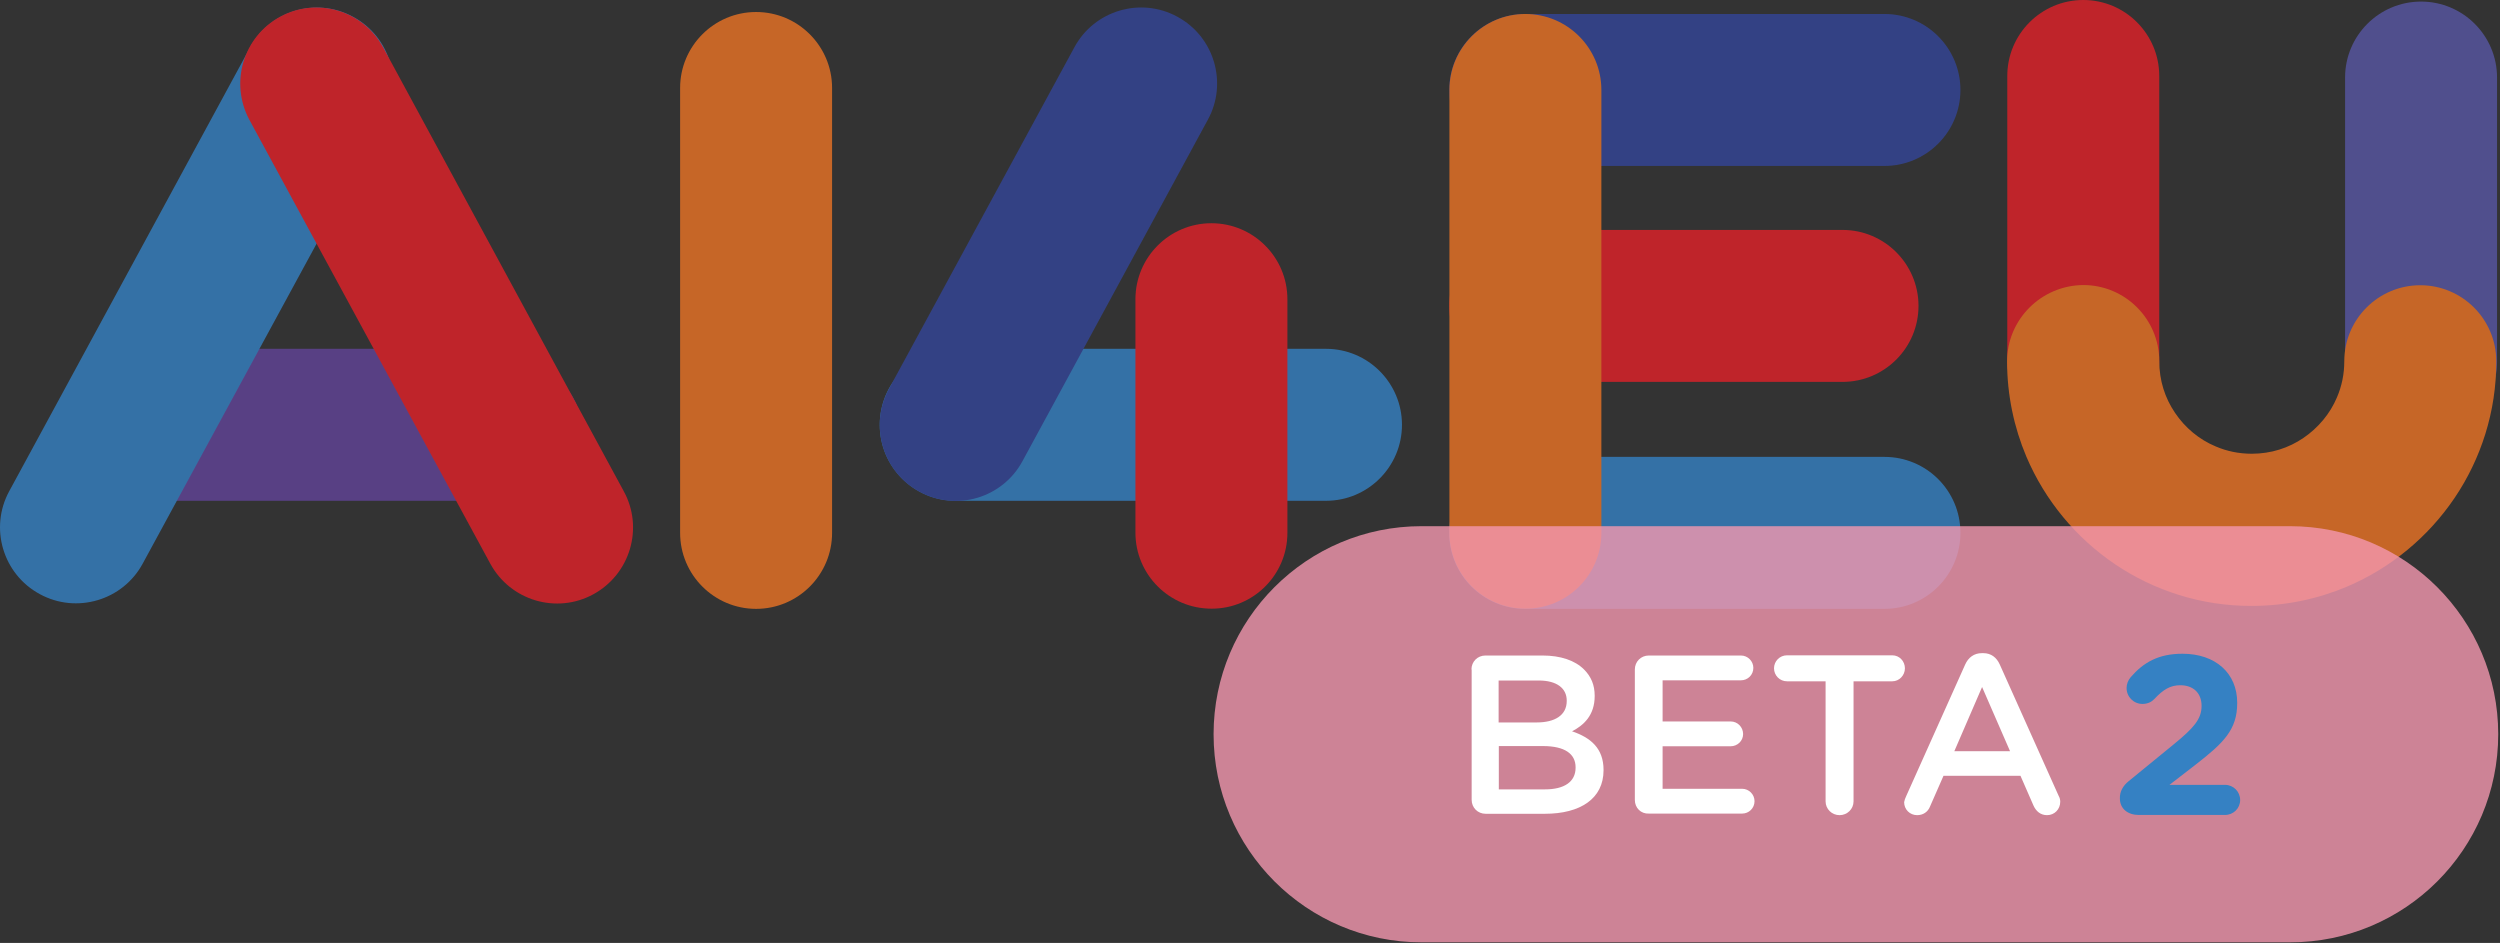 <?xml version="1.0" encoding="UTF-8"?>
<svg width="1270px" height="479px" viewBox="0 0 1270 479" version="1.1" xmlns="http://www.w3.org/2000/svg" xmlns:xlink="http://www.w3.org/1999/xlink">
  <rect x="0" y="0" width="1270" height="479" fill="#333333" stroke="none"/>
  <title>logo_ai4eu_beta</title>
  <g id="Page-1" stroke="none" stroke-width="1" fill="none" fill-rule="evenodd">
    <g id="logo_ai4eu_beta" fill-rule="nonzero">
      <g id="Group" opacity="0.8">
        <g transform="translate(28, 177)" fill="#624499" id="Path">
          <g>
            <path d="M228.3,0.2 L39.3,0.2 C18,0.2 0.7,17.5 0.7,38.8 C0.7,60.1 18,77.4 39.3,77.4 L228.3,77.4 C249.6,77.4 266.9,60.1 266.9,38.8 C266.9,17.5 240.4,0.2 219.1,0.2"></path>
          </g>
        </g>
        <g transform="translate(446, 177)" fill="#3581C3" id="Path">
          <g>
            <path d="M227.6,0.2 L39.5,0.2 C18.2,0.2 0.9,17.5 0.9,38.8 C0.9,60.1 18.2,77.4 39.5,77.4 L227.6,77.4 C248.9,77.4 266.2,60.1 266.2,38.8 C266.2,17.5 248.9,0.2 227.6,0.2"></path>
          </g>
        </g>
        <g transform="translate(736, 7)" fill="#334598" id="Path">
          <g>
            <path d="M221.3,0.1 L38.8,0.1 C17.5,0.1 0.2,17.4 0.2,38.7 C0.2,60 17.5,77.3 38.8,77.3 L221.3,77.3 C242.6,77.3 259.9,60 259.9,38.7 C259.9,17.4 242.6,0.1 221.3,0.1"></path>
          </g>
        </g>
        <g transform="translate(736, 232)" fill="#3581C3" id="Path">
          <g>
            <path d="M221.3,0.1 L38.8,0.1 C17.5,0.1 0.2,17.4 0.2,38.7 C0.2,60 17.5,77.3 38.8,77.3 L221.3,77.3 C242.6,77.3 259.9,60 259.9,38.7 C259.9,17.3 242.6,0.1 221.3,0.1"></path>
          </g>
        </g>
        <g transform="translate(736, 116)" fill="#E22028" id="Path">
          <g>
            <path d="M200,0.8 L38.8,0.8 C17.5,0.8 0.2,18.1 0.2,39.4 C0.2,60.7 17.5,78 38.8,78 L200,78 C221.3,78 238.6,60.7 238.6,39.4 C238.6,18.1 221.3,0.8 200,0.8"></path>
          </g>
        </g>
        <g transform="translate(345, 6)" fill="#EB7324" id="Path">
          <g>
            <path d="M77.7,264.7 L77.7,38.7 C77.7,17.4 60.4,0.1 39.1,0.1 C17.8,0.1 0.5,17.4 0.5,38.7 L0.5,264.7 C0.5,286 17.8,303.3 39.1,303.3 C60.4,303.3 77.7,286 77.7,264.7"></path>
          </g>
        </g>
        <g transform="translate(736, 7)" fill="#EB7324" id="Path">
          <g>
            <path d="M77.5,263.7 L77.5,38.7 C77.5,17.4 60.2,0.1 38.9,0.1 C17.6,0.1 0.3,17.4 0.3,38.7 L0.3,263.6 C0.3,284.9 17.6,302.2 38.9,302.2 C60.2,302.3 77.5,285 77.5,263.7"></path>
          </g>
        </g>
        <g transform="translate(576, 113)" fill="#E22028" id="Path">
          <g>
            <path d="M78,157.7 L78,39 C78,17.7 60.7,0.4 39.4,0.4 C18.1,0.4 0.8,17.7 0.8,39 L0.8,157.6 C0.8,178.9 18.1,196.2 39.4,196.2 C60.7,196.3 78,179 78,157.7"></path>
          </g>
        </g>
        <g transform="translate(1019, 0)" fill="#E22028" id="Path">
          <g>
            <path d="M77.9,183 L77.9,38.6 C77.9,17.3 60.6,0 39.3,0 C18,0 0.7,17.3 0.7,38.6 L0.7,183 C0.7,204.3 18,221.6 39.3,221.6 C60.6,221.6 77.9,204.3 77.9,183"></path>
          </g>
        </g>
        <g transform="translate(1191, 0)" fill="#5756A4" id="Path">
          <g>
            <path d="M77.5,183.8 L77.5,39.4 C77.5,18.1 60.2,0.8 38.9,0.8 C17.6,0.8 0.3,18.1 0.3,39.4 L0.3,183.8 C0.3,205.1 17.6,222.4 38.9,222.4 C60.2,222.4 77.5,205.1 77.5,183.8"></path>
          </g>
        </g>
        <g transform="translate(0, 3)" fill="#3581C3" id="Path">
          <g>
            <path d="M127.1,21 L4.7,246.5 C-5.5,265.2 1.5,288.7 20.2,298.8 C38.9,309 62.4,302 72.5,283.3 L195,57.9 C205.2,39.2 198.2,15.7 179.5,5.6 C160.7,-4.7 137.3,2.3 127.1,21"></path>
          </g>
        </g>
        <g transform="translate(446, 3)" fill="#334598" id="Path">
          <g>
            <path d="M99.8,21 L5.6,194.5 C-4.6,213.2 2.4,236.7 21.1,246.8 C39.8,257 63.3,250 73.4,231.3 L167.6,57.8 C177.8,39.1 170.8,15.6 152.1,5.5 C133.4,-4.7 109.9,2.3 99.8,21"></path>
          </g>
        </g>
        <g transform="translate(122, 3)" fill="#E22028" id="Path">
          <g>
            <path d="M4.7,57.9 L127.1,283.4 C137.3,302.1 160.7,309.1 179.4,298.9 C198.1,288.7 205.1,265.3 194.9,246.6 L72.6,21 C62.4,2.3 39,-4.7 20.3,5.5 C1.5,15.7 -5.4,39.1 4.7,57.9"></path>
          </g>
        </g>
        <g transform="translate(1019, 144)" fill="#EB7324" id="Path">
          <g>
            <path d="M0.6,39.6 C0.6,56.6 4.1,73.1 10.4,88 C19.9,110.3 35.6,129.2 55.4,142.6 C75.2,156 99.3,163.9 124.9,163.801 C141.9,163.801 158.4,160.3 173.3,154 C195.6,144.5 214.5,128.8 227.9,109 C241.3,89.2 249.2,65.1 249.101,39.5 C249.101,18.2 231.8,0.9 210.5,0.9 C189.2,0.9 171.9,18.2 171.9,39.5 C171.9,46.1 170.6,52.2 168.2,57.8 C164.7,66.2 158.6,73.4 151.1,78.5 C143.6,83.6 134.7,86.5 124.9,86.5 C118.3,86.5 112.2,85.2 106.6,82.8 C98.2,79.3 91,73.3 85.9,65.7 C80.8,58.2 77.9,49.3 77.9,39.4 C77.9,18.1 60.6,0.8 39.3,0.8 C17.9,1 0.6,18.3 0.6,39.6"></path>
          </g>
        </g>
      </g>
      <g id="Group" opacity="0.8" transform="translate(616, 267)" fill="#F497AF">
        <g id="Path">
          <path d="M547.3,0.3 L106.1,0.3 C47.8,0.3 0.5,47.6 0.5,106 C0.5,164.4 47.8,211.7 106.1,211.7 L547.4,211.7 C605.8,211.7 653.1,164.4 653.1,106 C653.1,47.6 605.7,0.3 547.3,0.3"></path>
        </g>
      </g>
      <g id="Group" transform="translate(747, 331)">
        <g fill="#FFFFFF">
          <path d="M0.5,9.1 C0.5,5.1 3.6,2 7.6,2 L36.6,2 C45.8,2 53.1,4.5 57.7,9.1 C61.3,12.7 63.1,17 63.1,22.4 L63.1,22.6 C63.1,32.3 57.6,37.4 51.6,40.5 C61,43.7 67.6,49.1 67.6,60.1 L67.6,60.3 C67.6,74.7 55.8,82.4 37.8,82.4 L7.7,82.4 C3.7,82.4 0.6,79.3 0.6,75.3 L0.6,9.1 L0.5,9.1 Z M33.7,36 C42.8,36 48.9,32.4 48.9,25.1 L48.9,24.9 C48.9,18.6 43.8,14.7 34.7,14.7 L14.3,14.7 L14.3,36 L33.7,36 Z M37.9,70 C47.6,70 53.4,66.2 53.4,59 L53.4,58.8 C53.4,52 48,48 36.8,48 L14.4,48 L14.4,70 L37.9,70 Z" id="Shape"></path>
          <path d="M83.5,75.4 L83.5,9.1 C83.5,5.1 86.6,2 90.6,2 L137.4,2 C140.9,2 143.7,4.9 143.7,8.3 C143.7,11.9 140.8,14.6 137.4,14.6 L97.6,14.6 L97.6,35.5 L132.2,35.5 C135.7,35.5 138.5,38.4 138.5,41.9 C138.5,45.4 135.6,48.1 132.2,48.1 L97.6,48.1 L97.6,69.7 L138,69.7 C141.5,69.7 144.3,72.6 144.3,76 C144.3,79.6 141.4,82.3 138,82.3 L90.6,82.3 C86.6,82.5 83.5,79.4 83.5,75.4 Z" id="Path"></path>
          <path d="M180.4,15.1 L160.8,15.1 C157.1,15.1 154.2,12.1 154.2,8.5 C154.2,4.9 157.1,1.9 160.8,1.9 L214.3,1.9 C217.9,1.9 220.7,4.9 220.7,8.5 C220.7,12.1 217.8,15.1 214.3,15.1 L194.6,15.1 L194.6,76.1 C194.6,80 191.4,83.1 187.5,83.1 C183.6,83.1 180.4,80 180.4,76.1 L180.4,15.1 L180.4,15.1 Z" id="Path"></path>
          <path d="M221.4,73.3 L251.3,6.6 C252.9,3 255.8,0.8 259.8,0.8 L260.5,0.8 C264.5,0.8 267.3,3 268.9,6.6 L298.8,73.3 C299.4,74.3 299.6,75.4 299.6,76.3 C299.6,80.1 296.7,83.1 292.9,83.1 C289.6,83.1 287.3,81.1 286,78.2 L279.4,63.1 L240.3,63.1 L233.5,78.6 C232.4,81.5 229.9,83.1 226.9,83.1 C223.2,83.1 220.3,80.2 220.3,76.5 C220.5,75.5 220.8,74.5 221.4,73.3 Z M274.1,50.6 L259.9,18 L245.8,50.6 L274.1,50.6 Z" id="Shape"></path>
        </g>
        <path d="M334.4,65.8 L357.4,47 C367.4,38.8 371.4,34.3 371.4,27.6 C371.4,20.8 366.9,17.1 360.6,17.1 C355.5,17.1 351.9,19.3 347.4,24.1 C346.2,25.4 344.2,26.6 341.4,26.6 C336.9,26.6 333.3,23 333.3,18.5 C333.3,16.5 334.1,14.5 335.4,13 C341.9,5.5 349.5,1.1 361.7,1.1 C378.4,1.1 389.5,10.9 389.5,26 L389.5,26.2 C389.5,39.7 382.6,46.4 368.3,57.5 L355.1,67.7 L383.3,67.7 C387.6,67.7 391,71.2 391,75.4 C391,79.7 387.5,83 383.3,83 L339.5,83 C334,83 329.9,79.9 329.9,74.6 C329.8,71.2 331.4,68.2 334.4,65.8 Z" id="Path" fill="#3581C3"></path>
      </g>
    </g>
  </g>
</svg>
